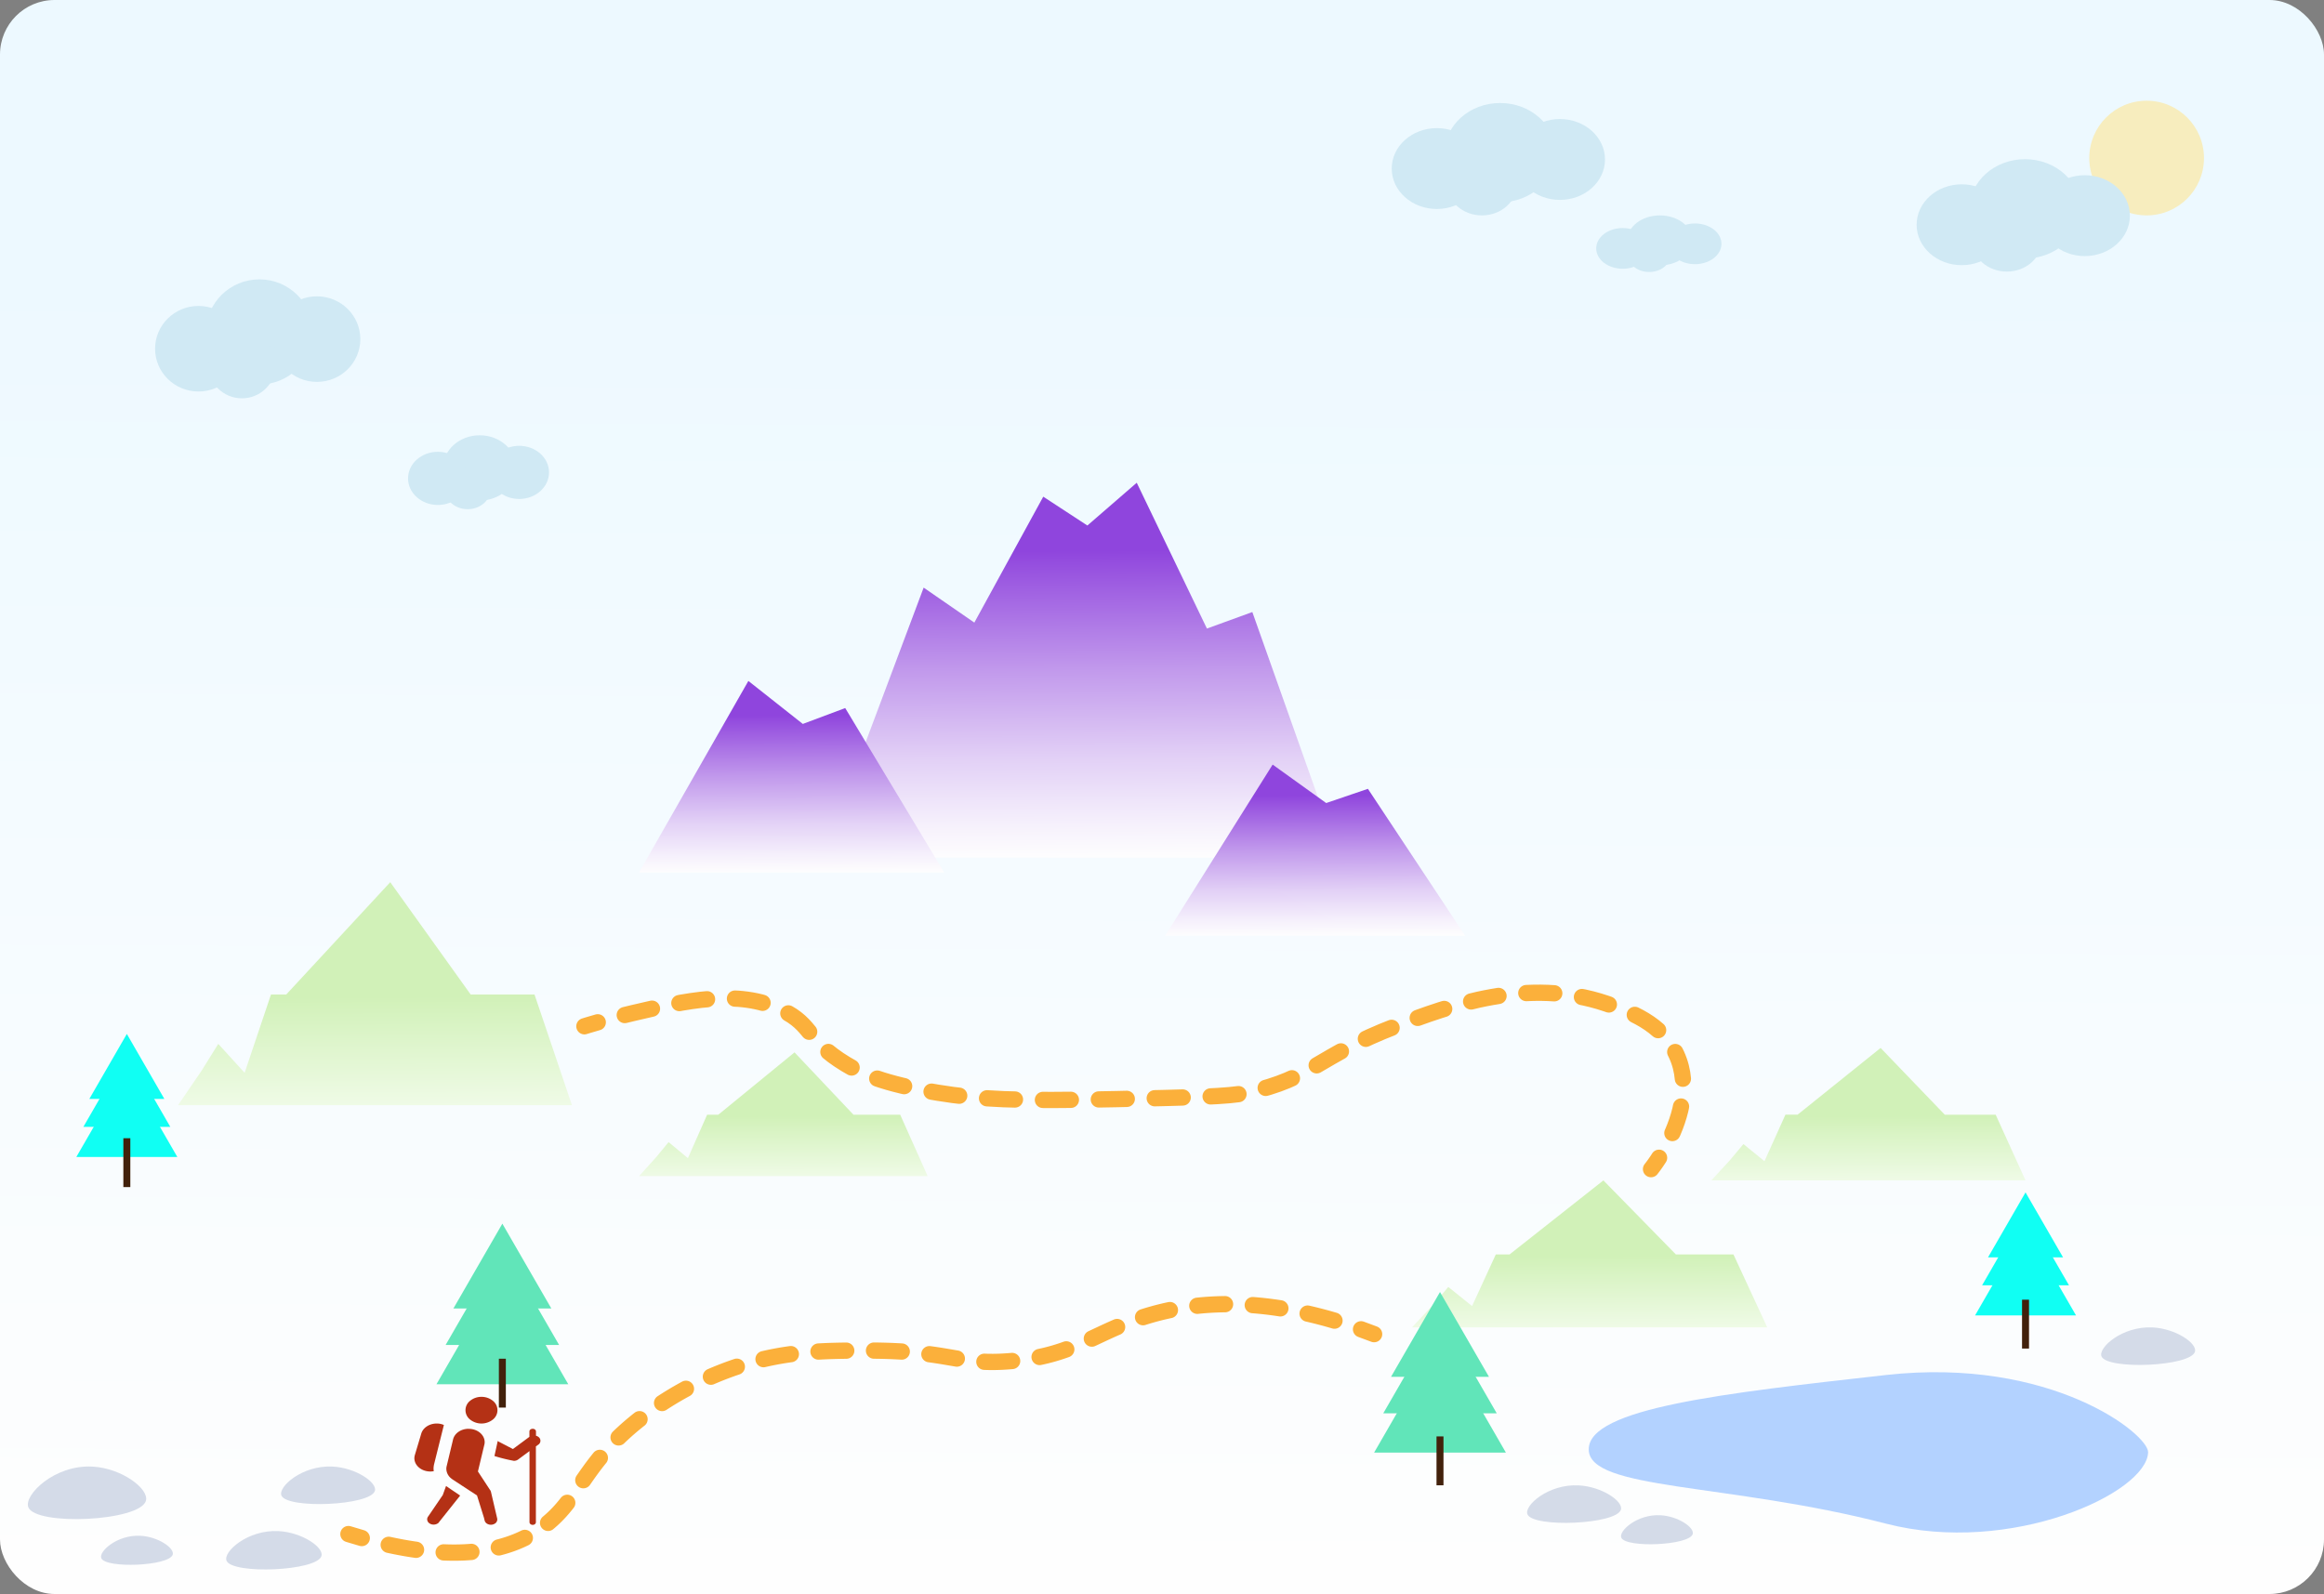 <svg id="Layer_1" data-name="Layer 1" xmlns="http://www.w3.org/2000/svg" xmlns:xlink="http://www.w3.org/1999/xlink" viewBox="0 0 1000 686"><rect x="0" y="0" width="1000" height="686" fill="#808080" stroke="none"/><defs><style>.cls-1{fill:url(#linear-gradient);}.cls-2{fill:#f7edbe;}.cls-3{fill:#d0e9f4;}.cls-4{fill:#d4dbe8;}.cls-5{fill:#b43115;}.cls-6{fill:url(#linear-gradient-2);}.cls-7{fill:url(#linear-gradient-3);}.cls-14,.cls-16,.cls-17,.cls-8,.cls-9{fill:none;}.cls-16,.cls-17,.cls-8,.cls-9{stroke:#fbb03b;stroke-linecap:round;stroke-width:7px;}.cls-8,.cls-9{stroke-linejoin:bevel;}.cls-9{stroke-dasharray:11.95 11.95;}.cls-10{fill:url(#linear-gradient-4);}.cls-11{fill:#b3d2ff;}.cls-12{fill:url(#linear-gradient-5);}.cls-13{fill:#61e5b9;}.cls-14{stroke:#42210b;stroke-width:3px;}.cls-14,.cls-16,.cls-17{stroke-miterlimit:10;}.cls-15{fill:#10fff3;}.cls-17{stroke-dasharray:12.03 12.03;}.cls-18{fill:url(#linear-gradient-6);}.cls-19{fill:url(#linear-gradient-7);}.cls-20{fill:url(#linear-gradient-8);}</style><linearGradient id="linear-gradient" x1="498.5" y1="679.6" x2="501.61" y2="-19.19" gradientUnits="userSpaceOnUse"><stop offset="0" stop-color="#fefefe"/><stop offset="0.62" stop-color="#f1faff"/><stop offset="0.8" stop-color="#edf9ff"/></linearGradient><linearGradient id="linear-gradient-2" x1="109.78" y1="-677.59" x2="110" y2="-741.24" gradientTransform="matrix(1, 0, 0, -1, 694, -226.53)" gradientUnits="userSpaceOnUse"><stop offset="0.46" stop-color="#d1f1b8"/><stop offset="1" stop-color="#f6fdf1"/></linearGradient><linearGradient id="linear-gradient-3" x1="-10.21" y1="-734.57" x2="-9.97" y2="-805.21" xlink:href="#linear-gradient-2"/><linearGradient id="linear-gradient-4" x1="-357.12" y1="-679.45" x2="-356.91" y2="-738.93" xlink:href="#linear-gradient-2"/><linearGradient id="linear-gradient-5" x1="-532.98" y1="-606.24" x2="-532.6" y2="-713.3" xlink:href="#linear-gradient-2"/><linearGradient id="linear-gradient-6" x1="465.09" y1="369.82" x2="464.08" y2="207.9" gradientUnits="userSpaceOnUse"><stop offset="0" stop-color="#fefefe"/><stop offset="0.09" stop-color="#f6f1fc"/><stop offset="0.27" stop-color="#e2d0f6"/><stop offset="0.5" stop-color="#c29aec"/><stop offset="0.78" stop-color="#9650df"/><stop offset="0.82" stop-color="#8f45dd"/></linearGradient><linearGradient id="linear-gradient-7" x1="340.63" y1="375.87" x2="340.11" y2="292.94" xlink:href="#linear-gradient-6"/><linearGradient id="linear-gradient-8" x1="565.91" y1="403.13" x2="565.45" y2="328.94" xlink:href="#linear-gradient-6"/></defs><rect class="cls-1" width="1000" height="686" rx="23.47"/><circle class="cls-2" cx="923.68" cy="68.02" r="24.68"/><ellipse class="cls-3" cx="871.35" cy="89.88" rx="23.84" ry="21.37"/><ellipse class="cls-3" cx="844.12" cy="96.72" rx="19.41" ry="17.4"/><ellipse class="cls-3" cx="897.07" cy="92.81" rx="19.41" ry="17.4"/><ellipse class="cls-3" cx="863.53" cy="103.38" rx="15.06" ry="13.5"/><ellipse class="cls-3" cx="111.62" cy="142.85" rx="22.95" ry="22.62"/><ellipse class="cls-3" cx="85.41" cy="150.08" rx="18.68" ry="18.41"/><ellipse class="cls-3" cx="136.37" cy="145.94" rx="18.68" ry="18.41"/><ellipse class="cls-3" cx="104.1" cy="157.13" rx="14.5" ry="14.29"/><path class="cls-4" d="M12.18,648.65c-2-5.17,11.2-18.4,27.68-17.47,12.67.71,24.34,9.63,22.93,14.67C60.29,654.76,15.37,656.79,12.18,648.65Z"/><path class="cls-5" d="M207.17,601.15a7.66,7.66,0,0,0-4.86,1.68,5.11,5.11,0,0,0,0,8.12,7.88,7.88,0,0,0,9.73,0,5.11,5.11,0,0,0,0-8.12A7.67,7.67,0,0,0,207.17,601.15Zm-19.25,11.48c-3.27,0-6,1.91-6.69,4.47l-2.72,9.09a5.07,5.07,0,0,0-.21,1.35c0,3.17,3.07,5.74,6.87,5.74a8,8,0,0,0,1.49-.15,8.27,8.27,0,0,1-.11-1,8.88,8.88,0,0,1,.24-2L191,613.26A7.68,7.68,0,0,0,187.92,612.63Zm41.24,2.27a1.84,1.84,0,0,0-.53.1,1.48,1.48,0,0,0-.44.25,1,1,0,0,0-.29.38,1,1,0,0,0-.1.44v2.29l-7.09,5.25-6.62-3.44c0,.12,0,.23,0,.34l-1.33,6.11a69.83,69.83,0,0,0,8.37,2.07,3,3,0,0,0,1.83-.58l4.88-3.61v30.59a1,1,0,0,0,.1.44,1.2,1.2,0,0,0,.3.38,1.41,1.41,0,0,0,.45.25,1.51,1.51,0,0,0,.53.09,1.6,1.6,0,0,0,.53-.09,1.41,1.41,0,0,0,.45-.25,1.33,1.33,0,0,0,.29-.38,1,1,0,0,0,.1-.44V622.46l1-.71a2,2,0,0,0,.23-3.24,2.89,2.89,0,0,0-1.19-.62v-1.82a1,1,0,0,0-.1-.45,1.2,1.2,0,0,0-.3-.38,1.46,1.46,0,0,0-.46-.25A1.6,1.6,0,0,0,229.16,614.9Zm-27.49,0c-3.38,0-6.17,2-6.75,4.72h0L192.19,631v0h0a4.81,4.81,0,0,0-.14,1.14,5.4,5.4,0,0,0,2.49,4.39l0,.05,10.71,7,3,9.62.26,1.08a2.3,2.3,0,0,0,.94,1.38,3.19,3.19,0,0,0,3.73-.13,2.13,2.13,0,0,0,.8-1.62,2.3,2.3,0,0,0-.05-.45L211.25,642a2.27,2.27,0,0,0-.44-.86l-5.15-7.86a.13.13,0,0,1,0-.06l2.7-11.28h0a4.68,4.68,0,0,0,.19-1.29C208.55,617.49,205.47,614.92,201.67,614.92Zm-9.74,24.62-1.41,3.89-6.13,9-.21.29h0l-.09.14,0,0a2,2,0,0,0-.28,1,2.13,2.13,0,0,0,.8,1.62,3.07,3.07,0,0,0,2,.67,3.14,3.14,0,0,0,1.25-.25,2.64,2.64,0,0,0,1-.69h0l0-.06h0L198,643.64Z"/><path class="cls-4" d="M97.49,671.7c-1.63-3.78,9-13.44,22.33-12.77,10.23.53,19.64,7.05,18.5,10.73C136.31,676.17,100.06,677.65,97.49,671.7Z"/><path class="cls-4" d="M43.59,670.6c-1.22-2.86,6.8-10.17,16.81-9.66,7.69.4,14.78,5.33,13.92,8.11C72.8,674,45.53,675.1,43.59,670.6Z"/><path class="cls-4" d="M121.11,643.64c-1.6-3.69,8.89-13.14,22-12.48,10.06.51,19.32,6.89,18.19,10.48C159.28,648,123.64,649.46,121.11,643.64Z"/><path class="cls-6" d="M759.23,499.75l-9.05-7.39-5.71,6.83L736.38,508H871.57l-12.85-28.28h-21.9L809.21,451l-35.7,28.7h-5.24Z"/><path class="cls-7" d="M633.42,562.08l-10.23-8.21-6.46,7.58-9.15,9.8H760.43L745.9,539.88H721.14L689.93,508l-40.37,31.86h-5.92Z"/><path class="cls-8" d="M149.92,660.21c2,.61,3.87,1.18,5.75,1.71"/><path class="cls-9" d="M167.26,664.84c34.33,7.52,53.93,1.21,65.82-7.32,17-12.18,17.3-28.23,44.6-48.66a140.52,140.52,0,0,1,39.75-20.8c20.26-6.69,36.74-6.82,55.85-6.82,36.22,0,38.67,6.47,61.71,4.53,28.49-2.4,36.59-13.27,60.85-20.1,18.94-5.33,46.41-7.84,84.15,4.48"/><path class="cls-8" d="M585.64,572.08q2.77,1,5.63,2.09"/><ellipse class="cls-3" cx="206.41" cy="201.38" rx="15.76" ry="14.05"/><ellipse class="cls-3" cx="188.41" cy="205.88" rx="12.83" ry="11.44"/><ellipse class="cls-3" cx="223.41" cy="203.3" rx="12.83" ry="11.44"/><ellipse class="cls-3" cx="201.24" cy="210.26" rx="9.96" ry="8.88"/><path class="cls-10" d="M296,498.43l-8.31-6.91-5.25,6.38L275,506.15H399.16l-11.81-26.42H367.24L341.88,452.9l-32.8,26.83h-4.81Z"/><path class="cls-11" d="M924.31,625c-.48,17.64-59.25,44.55-112.69,30.74-68.43-17.69-128-14.31-128-32s57.74-24.11,128-32C882.71,583.86,924.52,617.3,924.31,625Z"/><path class="cls-12" d="M105.26,461.7,93.92,449.25l-7.16,11.5L76.62,475.62H246.1L230,428H202.53l-34.61-48.34L123.16,428H116.6Z"/><path class="cls-4" d="M697.63,661.76c-1.22-2.86,6.8-10.17,16.8-9.66,7.7.4,14.78,5.33,13.93,8.11C726.84,665.14,699.57,666.26,697.63,661.76Z"/><path class="cls-4" d="M657.26,651.73c-1.6-3.7,8.89-13.14,22-12.48,10.06.51,19.32,6.88,18.2,10.48C695.43,656.09,659.79,657.55,657.26,651.73Z"/><path class="cls-4" d="M904.27,583.76c-1.6-3.69,8.88-13.14,22-12.48,10,.51,19.31,6.89,18.19,10.48C942.44,588.13,906.8,589.58,904.27,583.76Z"/><polygon class="cls-13" points="640.69 592.53 598.55 592.53 619.62 556.04 640.69 592.53"/><polygon class="cls-13" points="644.04 608.24 595.21 608.24 619.62 565.96 644.04 608.24"/><polygon class="cls-13" points="647.98 625.14 591.27 625.14 619.62 576.03 647.98 625.14"/><line class="cls-14" x1="619.62" y1="618.18" x2="619.62" y2="639.22"/><polygon class="cls-13" points="237.23 563.11 195.1 563.11 216.16 526.62 237.23 563.11"/><polygon class="cls-13" points="240.58 578.82 191.75 578.82 216.16 536.54 240.58 578.82"/><polygon class="cls-13" points="244.52 595.72 187.81 595.72 216.16 546.61 244.52 595.72"/><line class="cls-14" x1="216.16" y1="584.74" x2="216.16" y2="605.77"/><polygon class="cls-15" points="70.72 472.93 38.44 472.93 54.58 444.97 70.72 472.93"/><polygon class="cls-15" points="73.28 484.96 35.87 484.96 54.58 452.56 73.28 484.96"/><polygon class="cls-15" points="76.3 497.91 32.85 497.91 54.58 460.28 76.3 497.91"/><line class="cls-14" x1="54.58" y1="489.85" x2="54.58" y2="510.88"/><polygon class="cls-15" points="887.72 541.12 855.43 541.12 871.57 513.16 887.72 541.12"/><polygon class="cls-15" points="890.28 553.16 852.87 553.16 871.57 520.76 890.28 553.16"/><polygon class="cls-15" points="893.3 566.11 849.85 566.11 871.57 528.48 893.3 566.11"/><line class="cls-14" x1="871.57" y1="559.34" x2="871.57" y2="580.37"/><path class="cls-16" d="M251.46,441.67s2.35-.75,5.75-1.71"/><path class="cls-17" d="M268.83,436.84l3.3-.8c22.75-5.32,45.27-10.59,64.37-1.37,13.47,6.5,10.55,13.11,27.4,23.28,6.18,3.74,15.87,8.46,39.72,12.33,17.11,2.78,32.83,3.71,76.7,2.74,32.36-.71,48.54-1.07,56.16-2.74,28.77-6.32,30-15.58,64.37-28.76,22.95-8.8,56.45-21.13,90.4-9.59,9.69,3.29,23.88,8.35,30.13,21.92,6.48,14,.87,29.43-4.43,39.23"/><path class="cls-16" d="M713.88,498.26a59.12,59.12,0,0,1-3.45,4.89"/><polygon class="cls-18" points="353.82 369.13 397.44 252.89 419.25 267.94 448.91 213.75 467.89 226.16 489.13 207.75 519.33 270.51 538.87 263.4 576.35 369.13 353.82 369.13"/><polygon class="cls-19" points="274.97 375.47 322.02 293.05 345.44 311.56 363.69 304.72 406.27 375.47 274.97 375.47"/><polygon class="cls-20" points="501.34 402.73 547.61 329.05 570.65 345.6 588.6 339.48 630.49 402.73 501.34 402.73"/><ellipse class="cls-3" cx="645.49" cy="65.7" rx="23.84" ry="21.37"/><ellipse class="cls-3" cx="618.26" cy="72.54" rx="19.41" ry="17.4"/><ellipse class="cls-3" cx="671.21" cy="68.63" rx="19.41" ry="17.4"/><ellipse class="cls-3" cx="637.67" cy="79.2" rx="15.06" ry="13.5"/><ellipse class="cls-3" cx="714.23" cy="103.46" rx="14" ry="10.76"/><ellipse class="cls-3" cx="698.24" cy="106.9" rx="11.4" ry="8.76"/><ellipse class="cls-3" cx="729.33" cy="104.93" rx="11.4" ry="8.76"/><ellipse class="cls-3" cx="709.64" cy="110.25" rx="8.85" ry="6.8"/></svg>